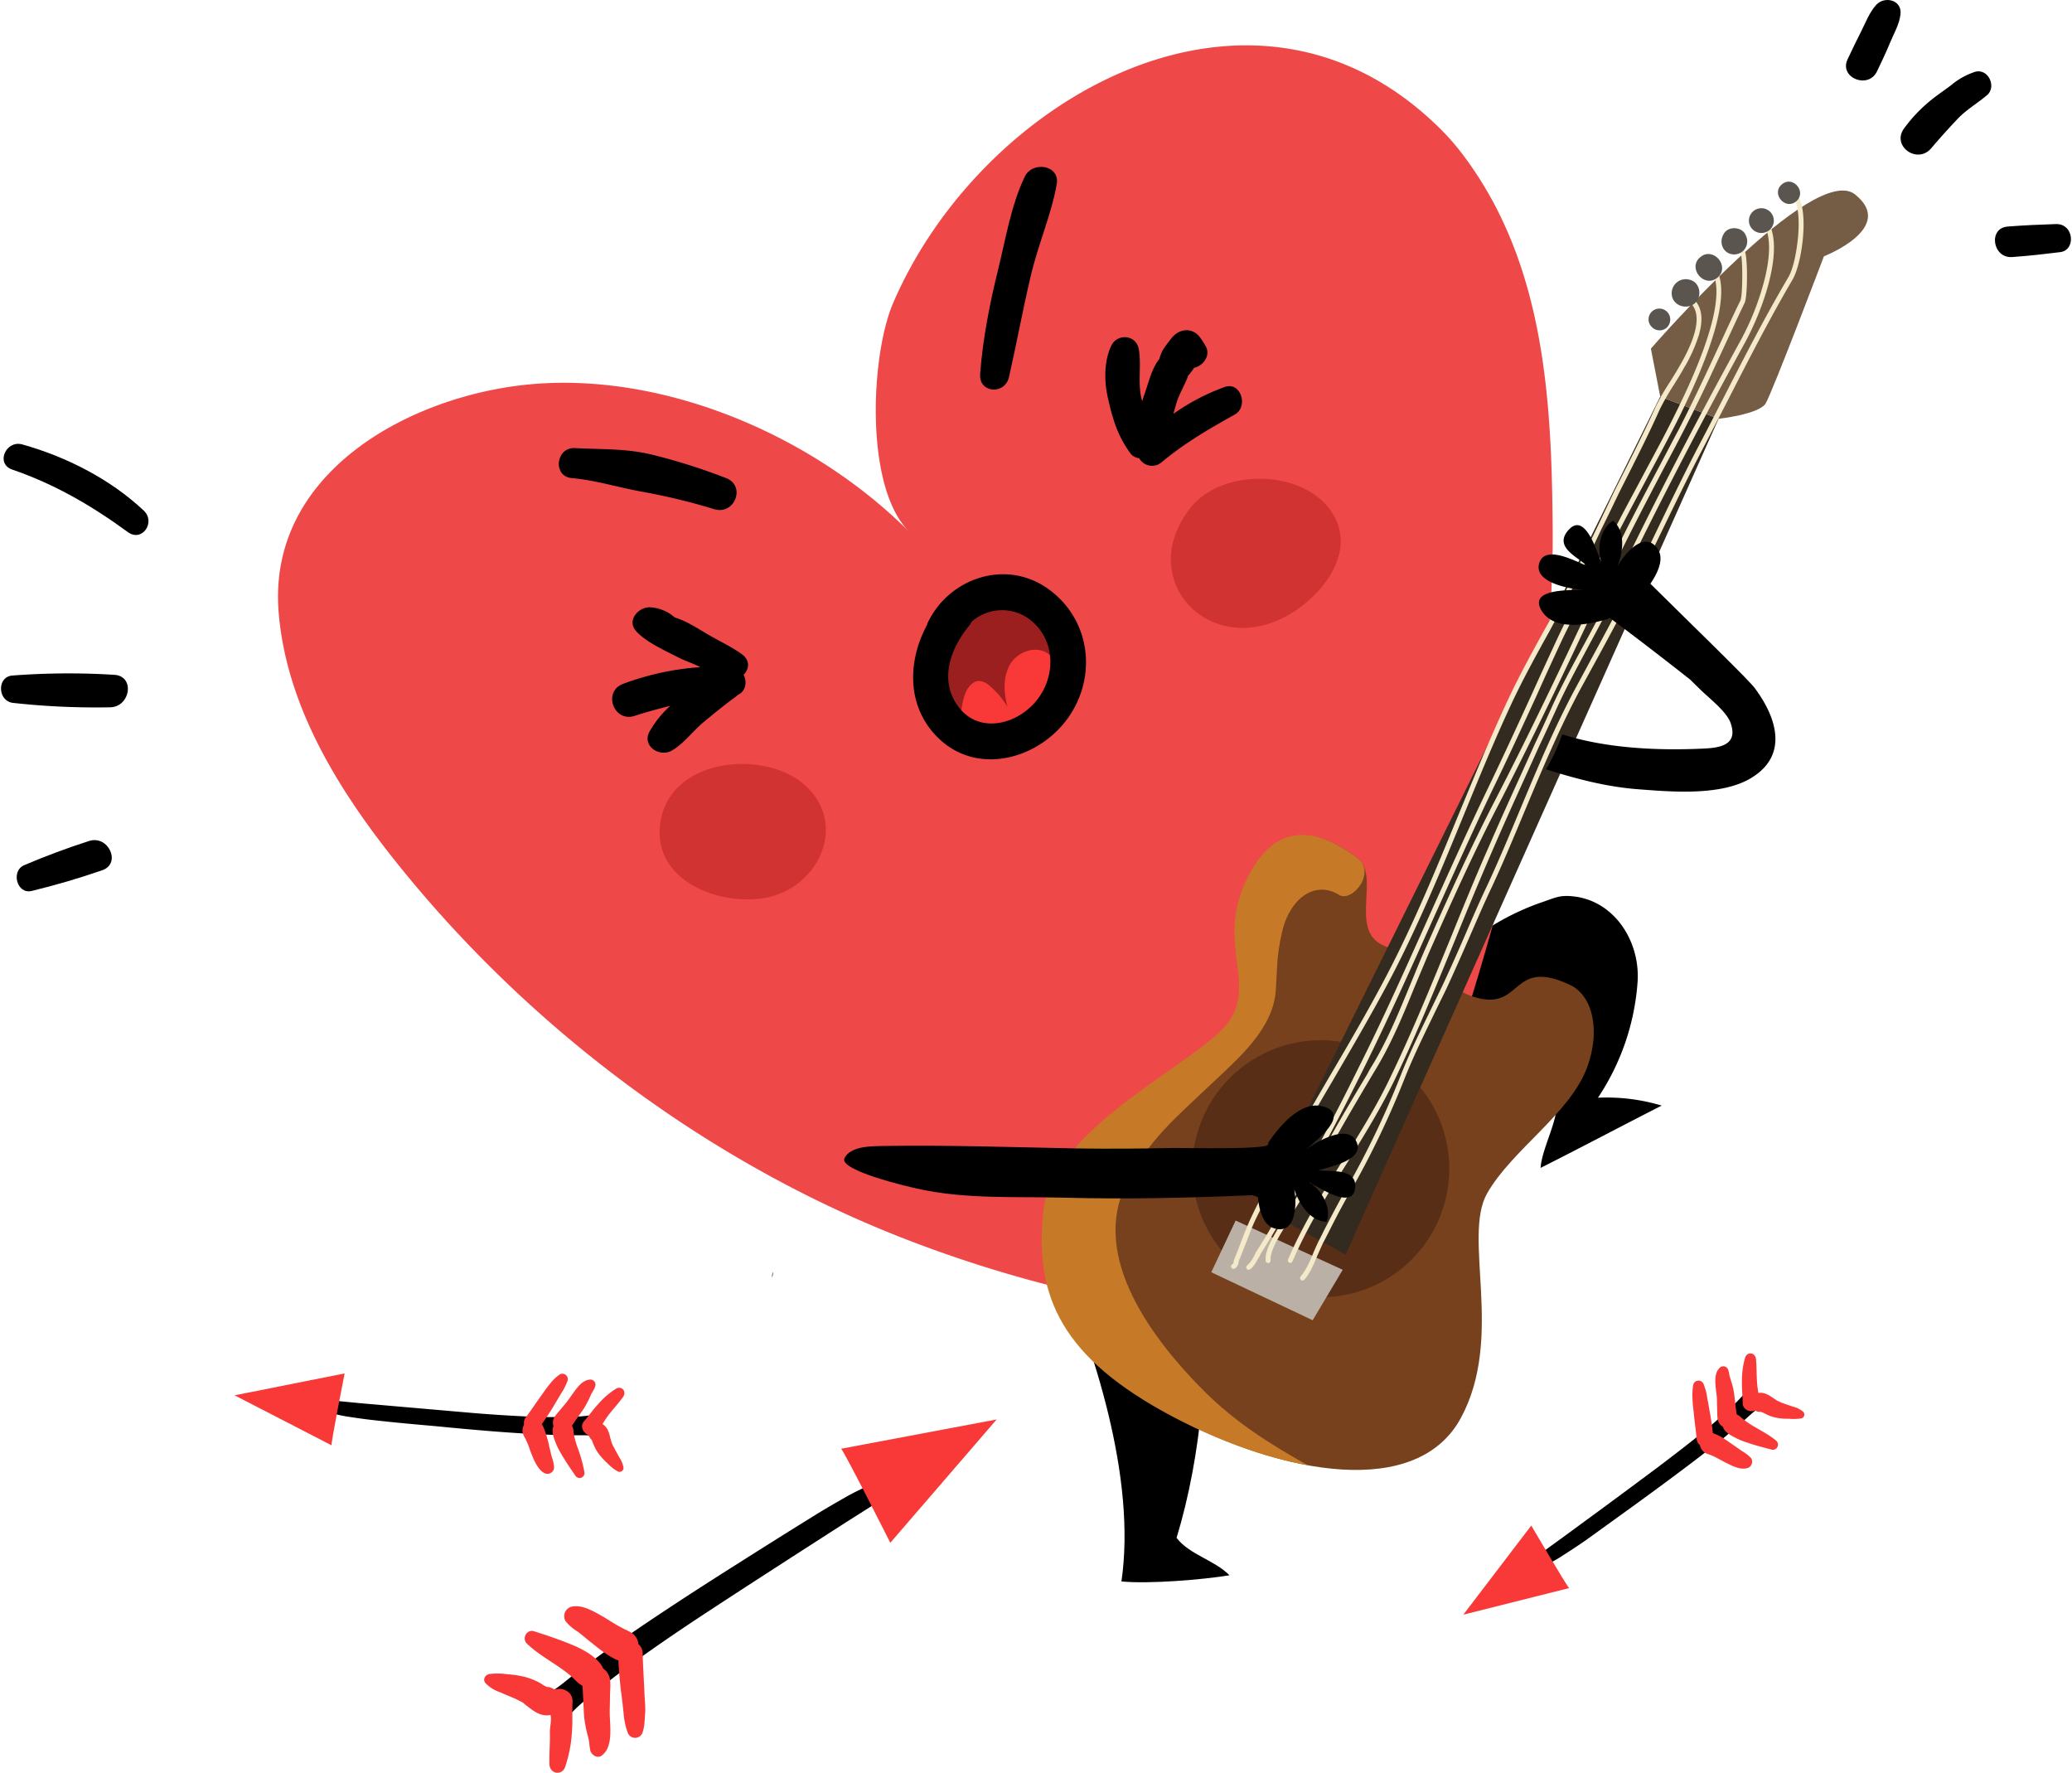 <svg xmlns="http://www.w3.org/2000/svg" width="841.4" height="719.8" viewBox="0.011 -0.024 840.96 720.141" style=""><g><title>lovelic65_148051381</title><g data-name="Layer 2"><path d="M477.6 624.7c10.3-33.9 13.5-73.7 10.2-109-2 1.5-9 5.2-8.4 7.6l-51.6-13.2c16.5 37.9 33.5 90.6 27.4 132.3 11 1.1 33-.7 43.9-2.5-6.1-6.2-16.2-8.3-21.5-15.2z"></path><path d="M560.7 434.8c0 .6 1.2.4.9-.1l.7-1.2-.4.2c-.5.1-1.2.5-1.2 1.1z"></path><path d="M648.8 445.9a96.9 96.9 0 0 0 16.1-47.1c1.1-16.6-9.6-33-26.2-34.7-5.6-.6-7.3.6-12.7 2.4a102.5 102.5 0 0 0-34.5 20.2l-29.2 46.8c7.1-2.5 14.3-10.3 21.4-12.7 11.3-3.6 26.5-16.5 36.9-10.9 7.5 4 9.4 27 11.3 35.2s-5.9 20.9-6.4 29.3c14-7 35.2-18.2 49.2-25.3a77.8 77.8 0 0 0-25.9-3.2z"></path><path d="M594.2 63.2a97.8 97.8 0 0 0-10.9-12.3C507-22.6 397.9 40.3 362.4 123.2c-9 20.9-11.7 74.5 6.5 92.7-39.8-39.7-100.6-65.1-155-59.7-48.7 4.9-105.7 36.2-101.1 92.5 3.5 42.9 29.9 80.7 56.8 112.5 53.4 63 123.4 113.6 199.3 142.7a516.7 516.7 0 0 0 98.8 27.1c13.2 2.2 27.3 5.1 40.6 5.3 47.4.8 67.2-63.8 79-99.3 23.5-71.1 43.8-146 43.1-222.3-.4-52.4-3.2-107.5-36.2-151.5z" fill="#ef4848"></path><path d="M621.7 524.4l-1.4.3z"></path><g fill="#d13333"><path d="M325 317.6c-16.7-12.8-52.6-9.4-57 15.8-4 23.2 21.5 34 40.7 31.6 21.8-2.7 34.6-27.2 20.5-43.4a32.2 32.2 0 0 0-4.2-4z"></path><path d="M326.9 319.8c2.8 2.5-.9-.9 0 0z"></path></g><path d="M482.9 206.7c-21.6 28.2 6.5 59.1 37.1 44.7 10-4.7 20.6-14.7 23.5-25.8a21.1 21.1 0 0 0-1.9-16c-10.5-19.1-45.5-20.2-58.7-2.9z" fill="#d13333"></path><path d="M313.2 518.9a3.1 3.1 0 0 0 .3-2.2c-.1.6-.2 1.4-.3 2.2z"></path><path d="M637.5 400.1c-24.7-11.7-18.9 11.7-39.9 4.6-16.3-5.6-7.1-20.1-7.1-20.1l-13-6.4s-2.5 12.2-16.2 5.7-.6-28.2-10.4-35.5-27.9-18.7-42.1 8.3 1.5 41.2-8.8 57.6-72.1 42.6-75.9 77.7 7.9 59.9 52.4 83.5 98.8 33.4 116.6.5.5-73.5 10.7-91.3 33.8-32.4 40.7-51.4c5.4-14.9 2.1-28.9-7-33.2z" fill="#77411d"></path><path d="M550.9 348.4c-8.2-6.1-29.4-20.3-43.7 6.6s2.6 42.8-7.8 59.2-72 42.6-75.9 77.7 7.9 59.9 52.4 83.5c17.8 9.4 37.1 16.6 55 19.8-15.2-8.5-29.2-17.3-42-30-20.6-20.6-46.6-54.4-31.7-84.3 9-17.9 20-26.8 34.1-40.2 11.2-10.6 25.5-22.6 26.6-38.3.7-10.1.3-13.6 2.5-23.6 3.2-14.1 13.6-21.3 23.2-15.3 5.2 3.3 15.5-9.1 7.3-15.1z" fill="#c67a28"></path><path d="M503.2 434.3a52.2 52.2 0 1 0 73.4 7.4 52.2 52.2 0 0 0-73.4-7.4z" fill="#592e16"></path><path fill="#332a20" d="M511.1 490.4l35.2 19.2 151.5-339.5-23.7-9-163 329.3z"></path><path d="M753.3 79c-16.9-13.6-83 62.6-83 62.6l3.8 19.5 23.7 9s16.4-1.8 19.1-6.2 23.7-59.8 23.7-59.8 29.6-11.5 12.7-25.1z" fill="#755c45"></path><path fill="#bab0a6" d="M491.7 516.8l41.2 19.5 12.2-20.5-43.5-20-9.9 21z"></path><g fill="#f4e9c9"><path d="M687.3 121.2a1 1 0 0 0-1.4.1 1 1 0 0 0 .1 1.4c6 5 1.5 16.1-3.2 24.5l-.4.7c-1.4 2.5-2.9 4.9-4.4 7.3a92.4 92.4 0 0 0-5.9 10.3c-3.5 7.8-7.4 15.6-11.2 23.2l-5.4 10.7-6.8 14.3c-4.2 8.8-8.6 17.9-13.2 26.7-2.7 5-5.4 10-8.1 14.8-5.1 9.3-10.4 18.9-15 28.7-7.3 15.5-13.9 31.7-20.4 47.4-8.9 21.6-18.1 44-29.1 65-7.6 14.5-16 28.8-24.1 42.6l-9.7 16.7-.8 1.4c-7.2 12.4-14.6 25.2-20.8 38.4-1.3 2.9-2.5 5.9-3.6 8.8s-1.7 4.5-2.6 6.7a5.8 5.8 0 0 0-.5 1.6c-.1.6-.1.8-.6 1.1a1 1 0 0 0-.3 1.4 1.1 1.1 0 0 0 1.4.3 3.8 3.8 0 0 0 1.5-2.5 2.3 2.3 0 0 1 .3-1.1c1-2.3 1.8-4.6 2.7-6.8s2.2-5.9 3.5-8.7c6.2-13 13.6-25.9 20.7-38.3l.8-1.3c3.2-5.6 6.5-11.3 9.7-16.7 8.1-13.9 16.5-28.2 24.1-42.6 11.1-21.2 20.4-43.6 29.3-65.3 6.4-15.6 13-31.8 20.3-47.3 4.6-9.7 9.9-19.3 15-28.5 2.6-4.9 5.4-9.9 8-14.9 4.7-8.8 9-17.9 13.2-26.8 2.3-4.6 4.6-9.4 6.9-14.2l5.4-10.7c3.8-7.6 7.7-15.4 11.2-23.3a110.5 110.5 0 0 1 5.8-10.1c1.5-2.4 3-4.8 4.4-7.4l.4-.6a64.5 64.5 0 0 0 5.3-12.1c2-6.9 1.1-11.9-2.5-14.9z"></path><path d="M697 111.9a1 1 0 0 0-.7 1.2c3.9 14.3-11.2 45.1-16.2 55.2-4.2 8.6-8.9 17.1-13.3 25.4s-8.5 15.7-12.4 23.6c-3.1 6.2-6.5 12.4-9.8 18.4-4.2 7.8-8.7 15.9-12.5 24.1s-6.8 14.7-10 21.8c-5.8 12.7-11.8 25.7-17.9 38.4-8.3 17.2-16.2 34.8-23.9 51.9-9.1 20.2-18.4 41.2-28.5 61.3-7.9 16-17.3 34.4-27.8 51.7l-5.3 9.1c-2.7 4.6-5.4 9.3-8.3 13.8a12.8 12.8 0 0 0-1.1 2 13.7 13.7 0 0 1-3 4.2 1 1 0 0 0-.2 1.4.9.9 0 0 0 1.3.2h.1c1.6-1.2 2.5-3.1 3.5-4.8s.7-1.4 1.1-2c2.9-4.5 5.6-9.2 8.3-13.8 1.7-3 3.5-6 5.3-9 10.5-17.4 19.9-35.9 27.9-51.9 10-20.2 19.4-41.1 28.5-61.4 7.7-17 15.6-34.7 23.8-51.8 6.2-12.7 12.2-25.8 18-38.4 3.2-7.2 6.6-14.6 10-21.9s8.2-16.2 12.5-24c3.3-6 6.6-12.2 9.7-18.4 4-7.9 8.3-15.8 12.4-23.5s9.1-16.9 13.4-25.5c5-10.3 20.4-41.6 16.3-56.6a.9.9 0 0 0-1.2-.7z"></path><path d="M707.7 101.3a1 1 0 0 0-1.3.7 1 1 0 0 0 .4 1c.9 2 .8 17.1-.1 19-3.1 6.3-6 12.7-8.9 18.9-5.2 11.2-10.6 22.7-16.3 33.8-2.6 4.8-5.1 9.7-7.6 14.4-7.7 14.5-15.6 29.5-22.7 44.8-13.5 28.9-28.1 60-43.9 90.6-10.6 20.5-20 41.4-28.6 60.8-2.1 4.7-4 9.5-6 14.3-4.5 10.9-9.1 22.3-15.2 32.5-.8 1.3-1.6 2.6-2.3 4-7.2 12-14.7 24.5-21.2 37.2-2.1 4-4.5 7.9-6.8 11.7s-4.2 6.7-6.1 10.2c-.5 1-1.2 2.1-1.9 3.2-2.5 4.3-5.8 9.6-5.4 13.7a.9.9 0 0 0 1.1.9h.4a1.2 1.2 0 0 0 .5-1c-.3-3.4 2.8-8.7 5.1-12.5l1.9-3.2c1.9-3.5 4-6.9 6.1-10.2s4.8-7.8 6.9-11.8c6.5-12.7 13.9-25.1 21-37.1l2.4-4c6.1-10.3 10.8-21.7 15.3-32.8 2-4.7 4-9.6 6-14.2 8.6-19.4 17.9-40.2 28.6-60.7 15.8-30.7 30.4-61.7 43.9-90.7 7.1-15.2 15-30.2 22.6-44.7 2.5-4.7 5.1-9.5 7.6-14.4 5.8-11.1 11.2-22.7 16.4-33.9 2.9-6.2 5.8-12.6 8.8-18.8 1.2-2.5 1.3-18.2.1-20.8a1.5 1.5 0 0 0-.8-.9z"></path><path d="M718.1 92.6a.9.9 0 0 0-.7 1.2c1.6 5.1 1.1 12.6-1.5 21.9a107.1 107.1 0 0 1-9.1 22.5c-20.2 36.8-38.5 72.4-54.4 105.8-3.2 6.7-6.8 13.3-10.3 19.7s-8.3 15.3-11.9 23.2c-2.3 5.1-4.6 10.2-7 15.2-6.1 13.6-12.6 27.6-18.6 41.5-5.4 12.2-10.5 24.7-15.4 36.8-7.7 18.8-15.6 38.2-24.5 56.7-5.6 11.9-12.6 23.1-19.4 34-8 12.9-16.3 26.2-22.4 40.5a1 1 0 0 0 .5 1.3 1 1 0 0 0 .9 0l.4-.5c6.1-14.2 14.3-27.4 22.3-40.2 6.8-11 13.8-22.3 19.5-34.2 8.9-18.6 16.8-38.1 24.5-56.8 4.9-12.1 10.1-24.6 15.4-36.8 6-13.9 12.5-27.9 18.6-41.5 2.4-5 4.7-10.1 7-15.1 3.6-7.9 7.8-15.7 11.8-23.2s7.1-13 10.3-19.8c15.9-33.3 34.2-68.8 54.4-105.6 6.5-11.8 14.7-33.7 10.8-46a.9.9 0 0 0-1.2-.6z"></path><path d="M729.5 80.4a.9.9 0 0 0-.5 1.3c1.4 3.4 1.7 9.4.9 16.3s-2.2 11.9-3.7 14.5c-9.5 16.1-18.2 33.1-26.6 49.5-3.1 6-6.2 12.2-9.4 18.2-7 13.4-13.6 27.2-20 40.5-2.4 4.8-4.8 9.8-7.1 14.7-5.5 11.1-11.5 22.1-17.3 32.8l-6.2 11.5c-8.4 15.6-15.3 32.1-22 48.1-4.4 10.5-8.9 21.4-13.8 31.9-3.1 6.5-6 13.2-8.8 19.7s-6.3 14.4-9.6 21.4l-4.8 9.9c-4.2 8.6-8.6 17.6-12.2 26.8a354.4 354.4 0 0 1-22 45.7c-3.2 5.6-6.2 11.4-9.1 17-.6 1.3-1.3 2.6-1.9 3.8s-1.6 3.4-2.3 5.1c-1.4 3.4-2.9 6.9-5.1 9.4a1 1 0 0 0 .1 1.4 1 1 0 0 0 1.2.1c.1 0 .1-.1.2-.2 2.4-2.7 3.9-6.4 5.4-10l2.2-4.9c.7-1.2 1.3-2.5 2-3.8 2.8-5.6 5.8-11.4 9-16.9a358.7 358.7 0 0 0 22.1-46c3.6-9.1 8-18 12.2-26.7l4.8-9.8c3.3-7.1 6.5-14.4 9.6-21.5s5.7-13.2 8.8-19.7c4.9-10.5 9.4-21.4 13.8-31.9 6.7-16 13.6-32.4 21.9-48l6.3-11.5c5.8-10.6 11.8-21.7 17.2-32.8l7.1-14.7c6.5-13.4 13.1-27.2 20.1-40.5l9.4-18.2c8.4-16.4 17.1-33.4 26.5-49.4 3.5-6 6.3-24.4 2.9-32.6a1 1 0 0 0-1.3-.5z"></path></g><path d="M671 126.3a4.3 4.3 0 0 0-.6 6.2 4.4 4.4 0 0 0 6.2.7 4.5 4.5 0 0 0 .6-6.2 4.4 4.4 0 0 0-6.2-.7z" fill="#5b554f"></path><path d="M686.4 113.7h-.1a5.7 5.7 0 0 0-7.5 6.1c.5 4.4 6 6.1 9.2 3.5s2.5-8.3-1.6-9.6z" fill="#5b554f"></path><path d="M690.4 104.4c-5.4 4.4 1.5 12.8 6.9 8.4s-1.5-12.8-6.9-8.4z" fill="#5b554f"></path><path d="M708.9 95.7c-1.3-3.6-6.9-4.1-8.9-.9a.3.3 0 0 1-.1.2c-2.1 3.3-.4 7.9 3.7 8.3a5.3 5.3 0 0 0 5.4-7.4z" fill="#5b554f"></path><path d="M712 85.7a5 5 0 0 0-.7 7.1 5.1 5.1 0 0 0 7.1.7 5 5 0 1 0-6.4-7.8z" fill="#5b554f"></path><path d="M723.6 74.8c-4.6 3.7 1.2 10.7 5.7 7s-1.2-10.7-5.7-7z" fill="#5b554f"></path><path d="M550.7 463.8c-3.4-7.7-16.6.2-20.5 3.1 5.1-4.3 17.4-14 7.5-17.3s-19.3 9.4-22.7 14.3l-.3 1.1c-.6 2-34.4 1.3-38.1 1.3-13.2.3-26.4.4-39.7.2-26.1-.5-51.8-1.4-78-1-5 .1-13.6-.1-16.2 4.9s26.1 11.7 29.4 12.4c19.4 4.4 39.7 3.2 59.5 3.7 25.6.7 51.2.1 76.8-1l2.2.7c.6 5.8 2.3 11.2 6.2 12.6 9.3 3.3 9.8-9.4 8.6-15.6 2.1 5.8 6.2 12.8 13.2 13.1 2.1-5.5-2-13-7.1-16 3.9 1.9 18 11.7 18.7 1.9.5-7.8-10.4-6.2-15-6.8 4.7-1.5 18.9-4.1 15.5-11.6z"></path><path d="M421.6 247.7c-3-2-6.6-2.8-10.1-3.6-7.7-1.8-16.1-3.6-23.1.1.2 1.4.5 2.8.7 4.1l3.1-1.3a37.4 37.4 0 0 0-14.7 23.2 39.1 39.1 0 0 0 7.5 29.9 20.1 20.1 0 0 0 5.6 5.3c3.7 2.1 8.1 2.2 12.3 1.5a34.7 34.7 0 0 0 24.5-18.2 37.5 37.5 0 0 0 1.6-30.6c-1.5-4.1-3.8-7.9-7.4-10.4z" fill="#9b1f1f"></path><path d="M390.2 294.9l1.2 2.4a2.3 2.3 0 0 0-1.2-2.4z" fill="#f93838"></path><path d="M410.3 269.3c-3.3 5.2-3 11.9-1.4 17.8a32.9 32.9 0 0 0-7-8.3 7.5 7.5 0 0 0-4.3-2.2c-3.2-.1-5.4 3.3-6.3 6.4a30.9 30.9 0 0 0-.6 15.4 1.6 1.6 0 0 0 .7-1.1l-1.2-2.4a2.3 2.3 0 0 1 1.2 2.4l.8 1.5c8 4.1 17.6.6 25.6-3.3 2.9-1.4 5.9-3 8-5.4s3.8-8.6 3.8-13.3-.7-8-3.5-10.7c-4.5-4.2-12.4-1.9-15.8 3.2z" fill="#f93838"></path><path d="M425 238.9c-17.3-12-40.3-3.8-48.7 14.5v.3c-8.3 15.2-8.5 34.5 5.6 47.1 16.4 14.6 41.3 6.7 52.5-10.5s7.5-39.7-9.4-51.4zm-4.1 45.4c-8.1 10.3-24.2 14.2-32.5 2-7.2-10.6-2.5-23.1 4.9-32.1a8.6 8.6 0 0 0 1-1.6 18.6 18.6 0 0 1 24.6-.2c9.6 8.3 9.5 22.4 2 31.9z"></path><path d="M684 250.8l-13.9-13.7c3.3-4.8 5.4-10.1 3.2-13.7-5.1-8.5-13.5 1.1-16.5 6.6 2.1-5.8 3.4-13.8-1.8-18.5-5.2 2.9-6.8 11.4-4.8 16.9-1.8-4-6.5-20.5-13.2-13.3s4.1 11.3 7.2 14.7c-4.5-1.8-17.1-8.8-19.3-.9s13 10.4 17.9 10.7c-6.7.1-22.4-.3-16.8 8.6s20.8 4.9 26.6 3.3l.9-.6c11 8.2 21.9 16.6 32.7 25.1l4.1 4c3.5 3.5 10.8 9 12.4 13.7 3.7 10.5-7.3 10.2-14.2 10.5-17.1.6-36.9-.4-54.2-5.9a79.8 79.8 0 0 1-6.6 14.2c12.1 3.8 24.3 7.1 37.5 8.1s34 2.9 46.2-4.8c14.9-9.3 9.9-24.5 1.1-36.3-1.9-2.6-16.9-17.3-28.5-28.7z"></path><path d="M301.1 265.8c-4.3-3.1-8.9-5.2-13.4-7.8s-9-5.7-14-7.2a16.4 16.4 0 0 0-9.6-4.1c-4.8-.5-10 5.1-6.2 9.5s11.3 7.8 17.2 10.8c2.9 1.5 6.2 2.5 9 4a110.3 110.3 0 0 0-31.4 6.8c-8.3 3.1-3.8 15.7 4.7 13 4.9-1.6 9.7-2.9 14.5-4.1a42.6 42.6 0 0 0-8.5 10.6c-3 5.8 4.2 10.4 9.1 7.6s8.7-8.1 13.2-11.8 8.5-7 13.1-10.3c.2-.2.3-.4.5-.5 3.3-1.5 3.9-5.3 2.4-8.2 2.2-2.2 2.8-5.7-.6-8.3z"></path><path d="M497.1 157.2a87.7 87.7 0 0 0-20.8 10.9l1.2-4.2c1.2-4.1 3.5-7.5 4.8-11.3a24.3 24.3 0 0 0 2.4-3.2c3.8-.8 7-5.2 4.6-9-.5-.9-1.1-1.8-1.7-2.7-2.9-4.7-8.6-4.7-12-.4s-4.1 5.3-5 8.5c-3.4 4.3-4.4 10.1-6.4 15.3-.2.6-.3 1.2-.5 1.8a7.5 7.5 0 0 1-.5-1.6c-1.3-6.4.1-12.8-.9-19.2s-8.8-6.6-11.1-1.9c-3.4 6.8-3 16-1.1 23.1a79 79 0 0 0 2.7 9.5 46.3 46.3 0 0 0 5.8 11 5.1 5.1 0 0 0 3.8 2.3 6 6 0 0 0 9.2 1.6c9.2-7.7 19.2-13.5 29.6-19.3 5.7-3.1 2.6-13.6-4.1-11.2z"></path><path d="M415.9 71.8c-5.6 11.7-7.8 25.6-10.9 38.1s-6.2 27.9-7.2 42c-.6 7.8 10 8.6 11.7 1.3 3.1-13.6 5.6-27.3 8.8-40.9s8.3-24.7 10.6-37.4c1.5-7.9-9.9-9.7-13-3.1z"></path><path d="M294.6 194.2a242.9 242.9 0 0 0-30-9.5c-10.6-2.6-20.6-2.1-31.3-2.7-7.9-.5-9.3 11.5-1.4 12.2 9.4.8 19 3.8 28.4 5.5a251.5 251.5 0 0 1 29.4 7.1c8.3 2.6 13.1-9.4 4.9-12.6z"></path><g><path d="M238.9 575a82 82 0 0 1-11 .6c-3.9.1-7.7 0-11.6-.1-7.7-.3-15.4-.8-23.1-1.4L146 570l-8.2-.8a21.5 21.5 0 0 0-7.6.3c-1.5.4-2.1 2.6-.3 3.2a65.9 65.9 0 0 0 10.6 2.7c4 .6 8 1.2 12 1.6 7.9.9 15.9 1.6 23.8 2.3 15.4 1.5 30.8 2.9 46.2 3.5l8.3.2c2.7.1 5.5-.1 8.2.1a4.2 4.2 0 0 0 4.5-3.6 4.1 4.1 0 0 0-4.6-4.5z"></path><path d="M94.9 566.8l39.4 20.3c-.3-.9 5.3-29.2 5.3-29.2z" fill="#f93838"></path><path d="M226.6 558.6a18.5 18.5 0 0 0-3.7 3.7c-1.3 1.5-2.3 3.1-3.4 4.6-2.2 3-4.2 6.1-6.4 9a3.5 3.5 0 0 0 .1 4.2 4.2 4.2 0 0 0 1.5 1.1 3.5 3.5 0 0 0 4-1.2c2-2.9 4-5.8 5.8-8.8l2.9-4.9a25.7 25.7 0 0 0 2.7-5.2 2.2 2.2 0 0 0-3.5-2.5z" fill="#f93838"></path><path d="M239.7 560.4c-3.7-.1-6.2 4.1-8.1 6.7a49.4 49.4 0 0 1-3.5 4.5c-1 1.3-2.2 2.5-3.1 3.8s-1.2 3.5.1 4.8a4.5 4.5 0 0 0 2.7 1.4 3.8 3.8 0 0 0 3.6-1.5c1.7-2.8 3.7-5.4 5.5-8.1a43.7 43.7 0 0 0 2.5-4.8 10.1 10.1 0 0 1 .9-1.8 11.3 11.3 0 0 0 1.1-2.2 2.1 2.1 0 0 0-1.7-2.8z" fill="#f93838"></path><path d="M249.9 564.1a31.3 31.3 0 0 0-7.3 6.3c-2.1 2.2-3.9 4.9-5.7 6.9s-.4 4.8 1.7 5.6 5.1-.8 5.1-3.2a38.4 38.4 0 0 1 3.5-5.4c1.8-2.3 3.8-4.4 5.5-6.8s-.7-4.7-2.8-3.4z" fill="#f93838"></path><path d="M251.2 592l-2.4-4.4a10.8 10.8 0 0 1-.8-1.9c0 .2-.2-.7-.2-.7l-.3-1c-.4-2-1.1-4.1-2.8-5.3a3.9 3.9 0 0 0-4.7.1 3.8 3.8 0 0 0-.6 5.4 1 1 0 0 0 .4.5c0 .1.1.1.1.2h.1c.3.7.5 1.4.8 2a17.4 17.4 0 0 0 2.3 4 29.4 29.4 0 0 0 3.4 3.6 16.6 16.6 0 0 0 3.9 3.1 1.6 1.6 0 0 0 2.5-1.5 11 11 0 0 0-1.7-4.1z" fill="#f93838"></path><path d="M234.2 587.9c-.6-1.7-.8-2.5-1.2-4a18.5 18.5 0 0 1-.4-2.3 5.3 5.3 0 0 0-2-4.1 4 4 0 0 0-5.6.8c-1.7 2.4-.7 5 .2 7.4a29.2 29.2 0 0 0 2.3 4.7c1.8 3.1 3.8 6.1 5.9 9.1a2 2 0 0 0 3.6-1.6 57 57 0 0 0-2.8-10z" fill="#f93838"></path><path d="M222.8 587.9a42.7 42.7 0 0 0-2.6-8.6 4.6 4.6 0 0 0-4.7-2.6 3.8 3.8 0 0 0-2.8 1.8c-1.2 1.7-1 3.5 0 5.3l.4.7.9 2c.6 1.4 1 2.9 1.6 4.3s2.4 6.4 5.4 7.7a2.7 2.7 0 0 0 3.7-2.3 15.7 15.7 0 0 0-.9-4.3c-.3-.8-.6-2.7-1-4z" fill="#f93838"></path></g><g><path d="M707.6 566.9a95.3 95.3 0 0 1-7.9 7.7c-2.8 2.6-5.8 5.1-8.7 7.5-6 4.9-12.2 9.6-18.4 14.3q-18.9 14.1-38.1 28.1l-6.6 4.8c-2 1.5-4.2 3.1-5.5 5.3s.1 3.3 1.8 2.6a56.5 56.5 0 0 0 9.8-5c3.4-2.2 6.8-4.4 10.1-6.7l19.4-14c12.5-9.1 24.9-18.2 37-27.9l6.3-5.4c2.1-1.8 4-3.7 6.2-5.4a4 4 0 1 0-5.4-5.9z"></path><path d="M621.7 619.7l-27.6 36.2 43-10.8c-.8-.5-15.4-25.4-15.4-25.4z" fill="#f93838"></path><path d="M694.2 573.5c-.3-1.8-.6-3.7-1-5.6a22.8 22.8 0 0 0-1.5-5.7 2.2 2.2 0 0 0-4.2.4 24.2 24.2 0 0 0-.3 5.4 52.9 52.9 0 0 0 .5 5.6c.3 3.7.9 7.3 1.2 11a3.5 3.5 0 0 0 2.8 3.1 3.7 3.7 0 0 0 1.8-.2 3.4 3.4 0 0 0 2.2-3.5c-.4-3.5-.8-7-1.5-10.5z" fill="#f93838"></path><path d="M704.1 565.9a30.4 30.4 0 0 0-1.3-5.2l-.6-2a8.6 8.6 0 0 0-.5-2.3 2.1 2.1 0 0 0-3.2-1c-2.8 2.3-2 7.1-1.6 10.4s.2 3.7.3 5.6 0 3.4.2 4.9 1.5 3.5 3.2 3.5a4.6 4.6 0 0 0 3.1-.6h-.1a4 4 0 0 0 1.7-3.6c-.5-3.2-.8-6.5-1.2-9.7z" fill="#f93838"></path><path d="M713.4 560.9c-.2-2.9-.1-5.9-.4-8.8s-3.6-3-4.4-.7a34 34 0 0 0-1.3 9.5c-.1 3.1.3 6.3.3 9s2.9 3.9 5 3.1 3.2-4 1.7-5.8a33 33 0 0 1-.9-6.3z" fill="#f93838"></path><path d="M728 571.4l-4.6-1.6-1.9-.9-.6-.4-.9-.6c-1.7-1.2-3.5-2.3-5.6-2.1a3.8 3.8 0 0 0-3.5 3.1 4 4 0 0 0 3.1 4.6h1a17.6 17.6 0 0 1 2 .9 15.7 15.7 0 0 0 4.3 1.5 20.7 20.7 0 0 0 5 .4 20.1 20.1 0 0 0 4.9-.1 1.6 1.6 0 0 0 .9-2.8 10.2 10.2 0 0 0-4.1-2z" fill="#f93838"></path><path d="M721.3 585.3c-2.7-2.3-5.7-3.8-8.7-5.6a37.6 37.6 0 0 1-3.6-2.3l-1.8-1.4c-1.3-1.2-2.3-1.9-4.2-1.8a4 4 0 0 0-3.6 4.4c.2 2.8 2.7 4.1 5 5.3a25.5 25.5 0 0 0 4.8 2c3.4 1.2 6.9 2.1 10.4 3a2.1 2.1 0 0 0 1.7-3.6z" fill="#f93838"></path><path d="M707.4 589.5l-3.3-2.3c-2.5-1.7-4.9-3.6-7.7-4.7a4.4 4.4 0 0 0-5.2 1.1 3.8 3.8 0 0 0-1 3.2 4.5 4.5 0 0 0 3.5 3.9c-1.1-.3.5.2.8.3l2 .9 4.1 2.2c2.7 1.3 6 3.2 9.1 2.2 1.5-.5 2.4-2.8 1.2-4.1a15.6 15.6 0 0 0-3.5-2.7z" fill="#f93838"></path></g><g><path d="M359.2 601a90.9 90.9 0 0 0-14.7 6.4c-5.1 2.9-10.2 5.8-15.1 8.9-9.9 6.1-19.7 12.3-29.5 18.5-19 12-37.8 24.2-56.1 37.2l-9.7 7.2c-3.2 2.4-6.2 5.1-9.5 7.3a6.1 6.1 0 0 0-1.9 8.1 5.9 5.9 0 0 0 9.3 1c3.6-3.8 8.1-7.2 12.1-10.4s8.8-6.9 13.4-10.2c9.1-6.6 18.4-12.9 27.8-19.1 19.2-12.6 38.5-25 57.8-37.4l10.1-6.4c3.1-2 6.3-4.2 8.5-7.1s.1-4.9-2.5-4z"></path><path d="M361.3 626.7l43.2-50.1-63.2 11.9c1.1.7 20 38.2 20 38.2z" fill="#f93838"></path><path d="M260.7 671.6a4.8 4.8 0 0 0-3.8-4.7 4.6 4.6 0 0 0-2.6 0 5.1 5.1 0 0 0-3.6 4.9q.3 7.8 1.2 15.3c.4 2.8.7 5.6 1 8.3a30.6 30.6 0 0 0 1.7 8.4 3.2 3.2 0 0 0 6.1-.2c.8-2.4.8-5.2 1-7.7s-.2-5.6-.3-8.3c-.2-5.4-.6-10.7-.7-16z" fill="#f93838"></path><path d="M247.5 682.8c-.2-2.3-1.7-5.1-4.3-5.4a6.6 6.6 0 0 0-4.4.7 5.6 5.6 0 0 0-2.7 5c.4 4.7.5 9.5.8 14.2a51.2 51.2 0 0 0 1.5 7.8 28 28 0 0 1 .6 2.8 19.7 19.7 0 0 0 .5 3.5c.7 1.7 2.9 3 4.6 1.7 4.2-3.1 3.5-10.2 3.3-14.9-.2-2.7 0-5.5 0-8.3s.3-4.8.1-7.1z" fill="#f93838"></path><path d="M225.2 686.3c-3.3 1-5 5.5-2.9 8.2s.6 6.5.7 9.3c.1 4.3-.3 8.5-.2 12.7s5 4.8 6.3 1.5a53 53 0 0 0 2.8-13.7c.4-4.5.1-9.1.3-13s-3.8-6-7-5z" fill="#f93838"></path><path d="M223.2 685.5a1.5 1.5 0 0 0-.9-.2h-.5a19.1 19.1 0 0 1-2.7-1.6 29.8 29.8 0 0 0-6.2-2.5 43.2 43.2 0 0 0-7.2-1.1 28.9 28.9 0 0 0-7.2-.1c-1.9.3-3 2.4-1.5 3.9a15.2 15.2 0 0 0 5.7 3.5l6.6 2.8 2.7 1.4.8.7 1.3 1c2.3 1.8 4.8 3.6 7.9 3.5a5.6 5.6 0 0 0 5.3-4.3c.8-3.4-1.2-6-4.1-7z" fill="#f93838"></path><path d="M238.1 671.2a41.7 41.7 0 0 0-6.7-3.3c-4.9-2-9.9-3.7-15-5.3-2.9-.8-4.9 3.1-2.7 5.1 3.7 3.5 8 6.1 12.2 8.9 2.1 1.5 3.2 2.2 4.9 3.6a27.3 27.3 0 0 1 2.5 2.3c1.8 1.8 3.3 2.9 6 2.9s5.8-2.9 5.7-6-3.7-6.2-6.9-8.2z" fill="#f93838"></path><path d="M254.2 662.3c1.7.6-.7-.4-1.1-.6l-2.8-1.5-5.7-3.5c-3.8-2.1-8.5-5.1-13-4a4 4 0 0 0-2.2 5.9 19.8 19.8 0 0 0 4.9 4.2c1 .7 3.1 2.5 4.6 3.7 3.4 2.7 6.8 5.6 10.7 7.5a6.7 6.7 0 0 0 7.7-1.2 5.8 5.8 0 0 0 1.7-4.5c-.2-3.1-2-5-4.8-6z" fill="#f93838"></path></g><path d="M58 207.4c-13.6-12.8-31.5-21.9-49.4-26.9-6.6-1.8-10.9 7.8-4.1 10.2 17.4 6 32.2 14.6 47 25.4 5.8 4.3 11.5-4 6.5-8.7z"></path><path d="M45.9 274.1a299.7 299.7 0 0 0-41.3.3c-6.3.5-6 10.3.2 11.1a305.6 305.6 0 0 0 39.5 1.8c8.3-.1 10.3-12.8 1.6-13.2z"></path><path d="M35.8 341.6c-9 2.9-17.6 6.1-26.3 9.8-5.6 2.3-3.1 12 3 10.5 9.8-2.4 19.1-5.1 28.6-8.4 7.9-2.7 2.6-14.4-5.3-11.9z"></path><path d="M761.9 1.9c-2.8 3-4.4 7.4-6.2 10.9s-3.7 7.5-5.5 11.3c-3.5 7.5 8.5 12.3 12 4.8 1.8-3.8 3.6-7.5 5.2-11.4s3.8-7.5 4.3-11.6c.8-5.9-6.3-7.7-9.8-4z"></path><path d="M801.3 29.4a29.4 29.4 0 0 0-7.8 4.2c-2.4 2-4.9 3.6-7.4 5.5a61.2 61.2 0 0 0-12.9 13c-5.3 7.1 5.3 14.8 11 8.1q5.1-6 10.5-11.7c3.6-3.9 8.1-6.4 12.2-9.9s.2-11.6-5.6-9.2z"></path><path d="M834.9 91c-6.5.2-13.1.5-19.6 1-8.1.6-6.2 13 1.8 12.4s13-1.2 19.5-2 5.6-11.6-1.7-11.4z"></path></g></g></svg>